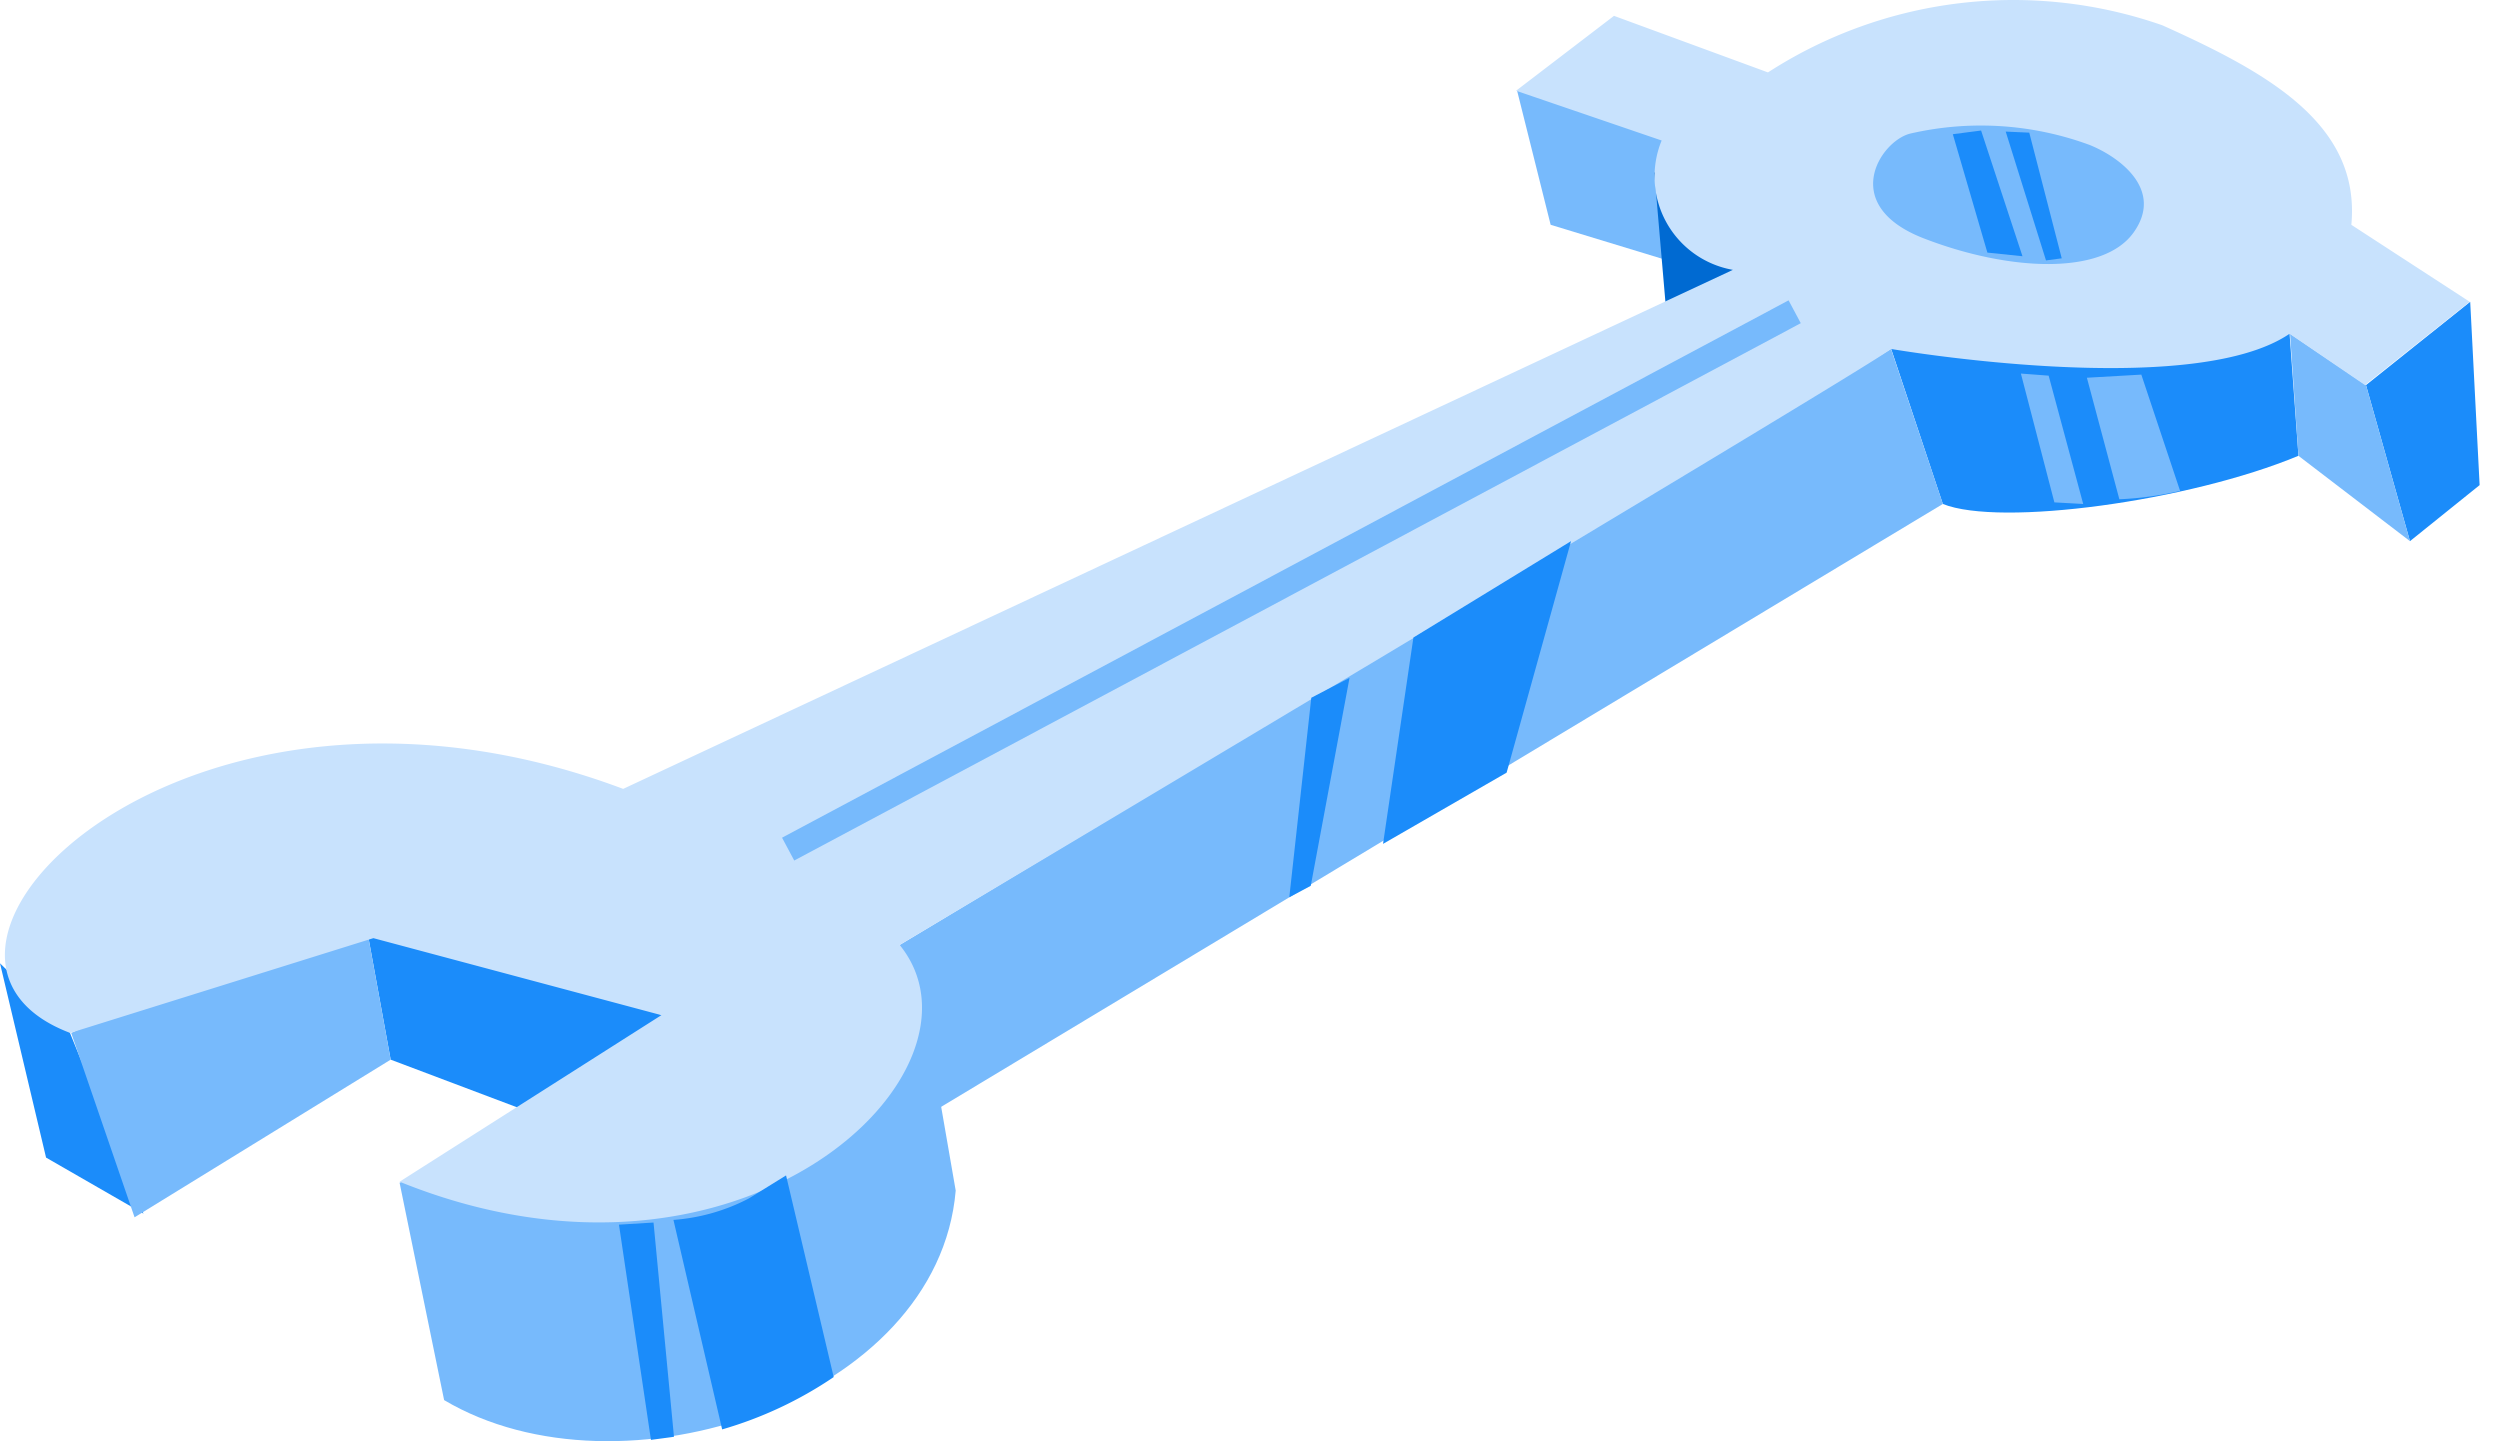 <svg width="85" height="49" fill="none" xmlns="http://www.w3.org/2000/svg"><path d="M0 32.752l1.566 6.606 3.312 1.906-2.528-6.215L0 32.752zm20.458 5.983l-7.175-2.707-.98-5.378 10.22 3.865-2.065 4.22zm57.387-27.387l.302 4.149c-3.72 1.549-10.148 2.421-12.09 1.638l-1.78-5.342 10.683-.909 2.885.463zm6.142-1.087l.32 6.233-2.368 1.905-1.495-5.306 3.543-2.832z" fill="#1B8CFA"/><path d="M77.862 11.348l.285 4.149 3.792 2.902-1.495-5.306-2.582-1.745zm-13.567.516l1.763 5.27L31.854 37.72l-1.264-5.591 33.705-20.265zM51.582 3.085l1.14 4.558 4.326 1.318 1.674-3.437-2.689-2.51-4.451.07z" fill="#77BAFC"/><path d="M56.246 5.863l.445 5.182 3.597-.481-.267-3.9-3.775-.801z" fill="#006AD2"/><path d="M31.194 32.983l1.3 7.497C31.89 47.603 21.1 51.164 15.1 47.603l-1.514-7.39m-1.283-9.563l.98 5.378-8.708 5.36-2.154-6.268 9.882-4.47z" fill="#77BAFC"/><path d="M77.845 11.348c-3.348 2.279-13.55.516-13.55.516-.712.605-33.706 20.264-33.706 20.264 3.455 4.256-5.341 12.768-17.003 8.05l8.902-5.663-9.793-2.618L2.386 35.12c-7.122-2.689 3.9-13.89 18.802-8.298l37.73-17.647a3.223 3.223 0 01-2.422-4.398l-4.95-1.692 3.33-2.546 5.235 1.923A15.365 15.365 0 0173.518.859c3.561 1.603 6.748 3.348 6.428 6.785l4.024 2.617-3.561 2.832-2.564-1.745z" fill="#C8E2FD"/><path d="M71.024 4.92a10.682 10.682 0 00-6.089-.375c-1.015.268-2.422 2.44.48 3.562 2.903 1.122 6.072 1.264 7.123-.196 1.05-1.46-.48-2.582-1.514-2.992zm1.781 7.817l1.318 3.953c-.678.16-1.37.255-2.065.285l-1.104-4.132 1.852-.106zm-3.151.035l1.175 4.363-.98-.054-1.139-4.38.944.071z" fill="#77BAFC"/><path d="M67.357 4.438l1.407 4.274-1.193-.124-1.175-4.025.961-.125zm1.638.072l1.104 4.273-.535.071-1.37-4.38M25.461 40.747a6.57 6.57 0 01-2.564.73l1.656 7.123a13.39 13.39 0 003.793-1.78l-1.62-6.856-1.265.783zm-3.241.819l.695 7.284-.783.106-1.087-7.318 1.176-.072zM53.415 18.4l-2.19 7.87-4.202 2.422 1.033-7.016 5.359-3.277zm-7.531 4.647l-1.318 7.07-.73.391.748-6.784 1.3-.677z" fill="#1B8CFA"/><path d="M61.019 10.6L26.797 28.87" stroke="#77BAFC" stroke-width=".88" stroke-miterlimit="10"/></svg>